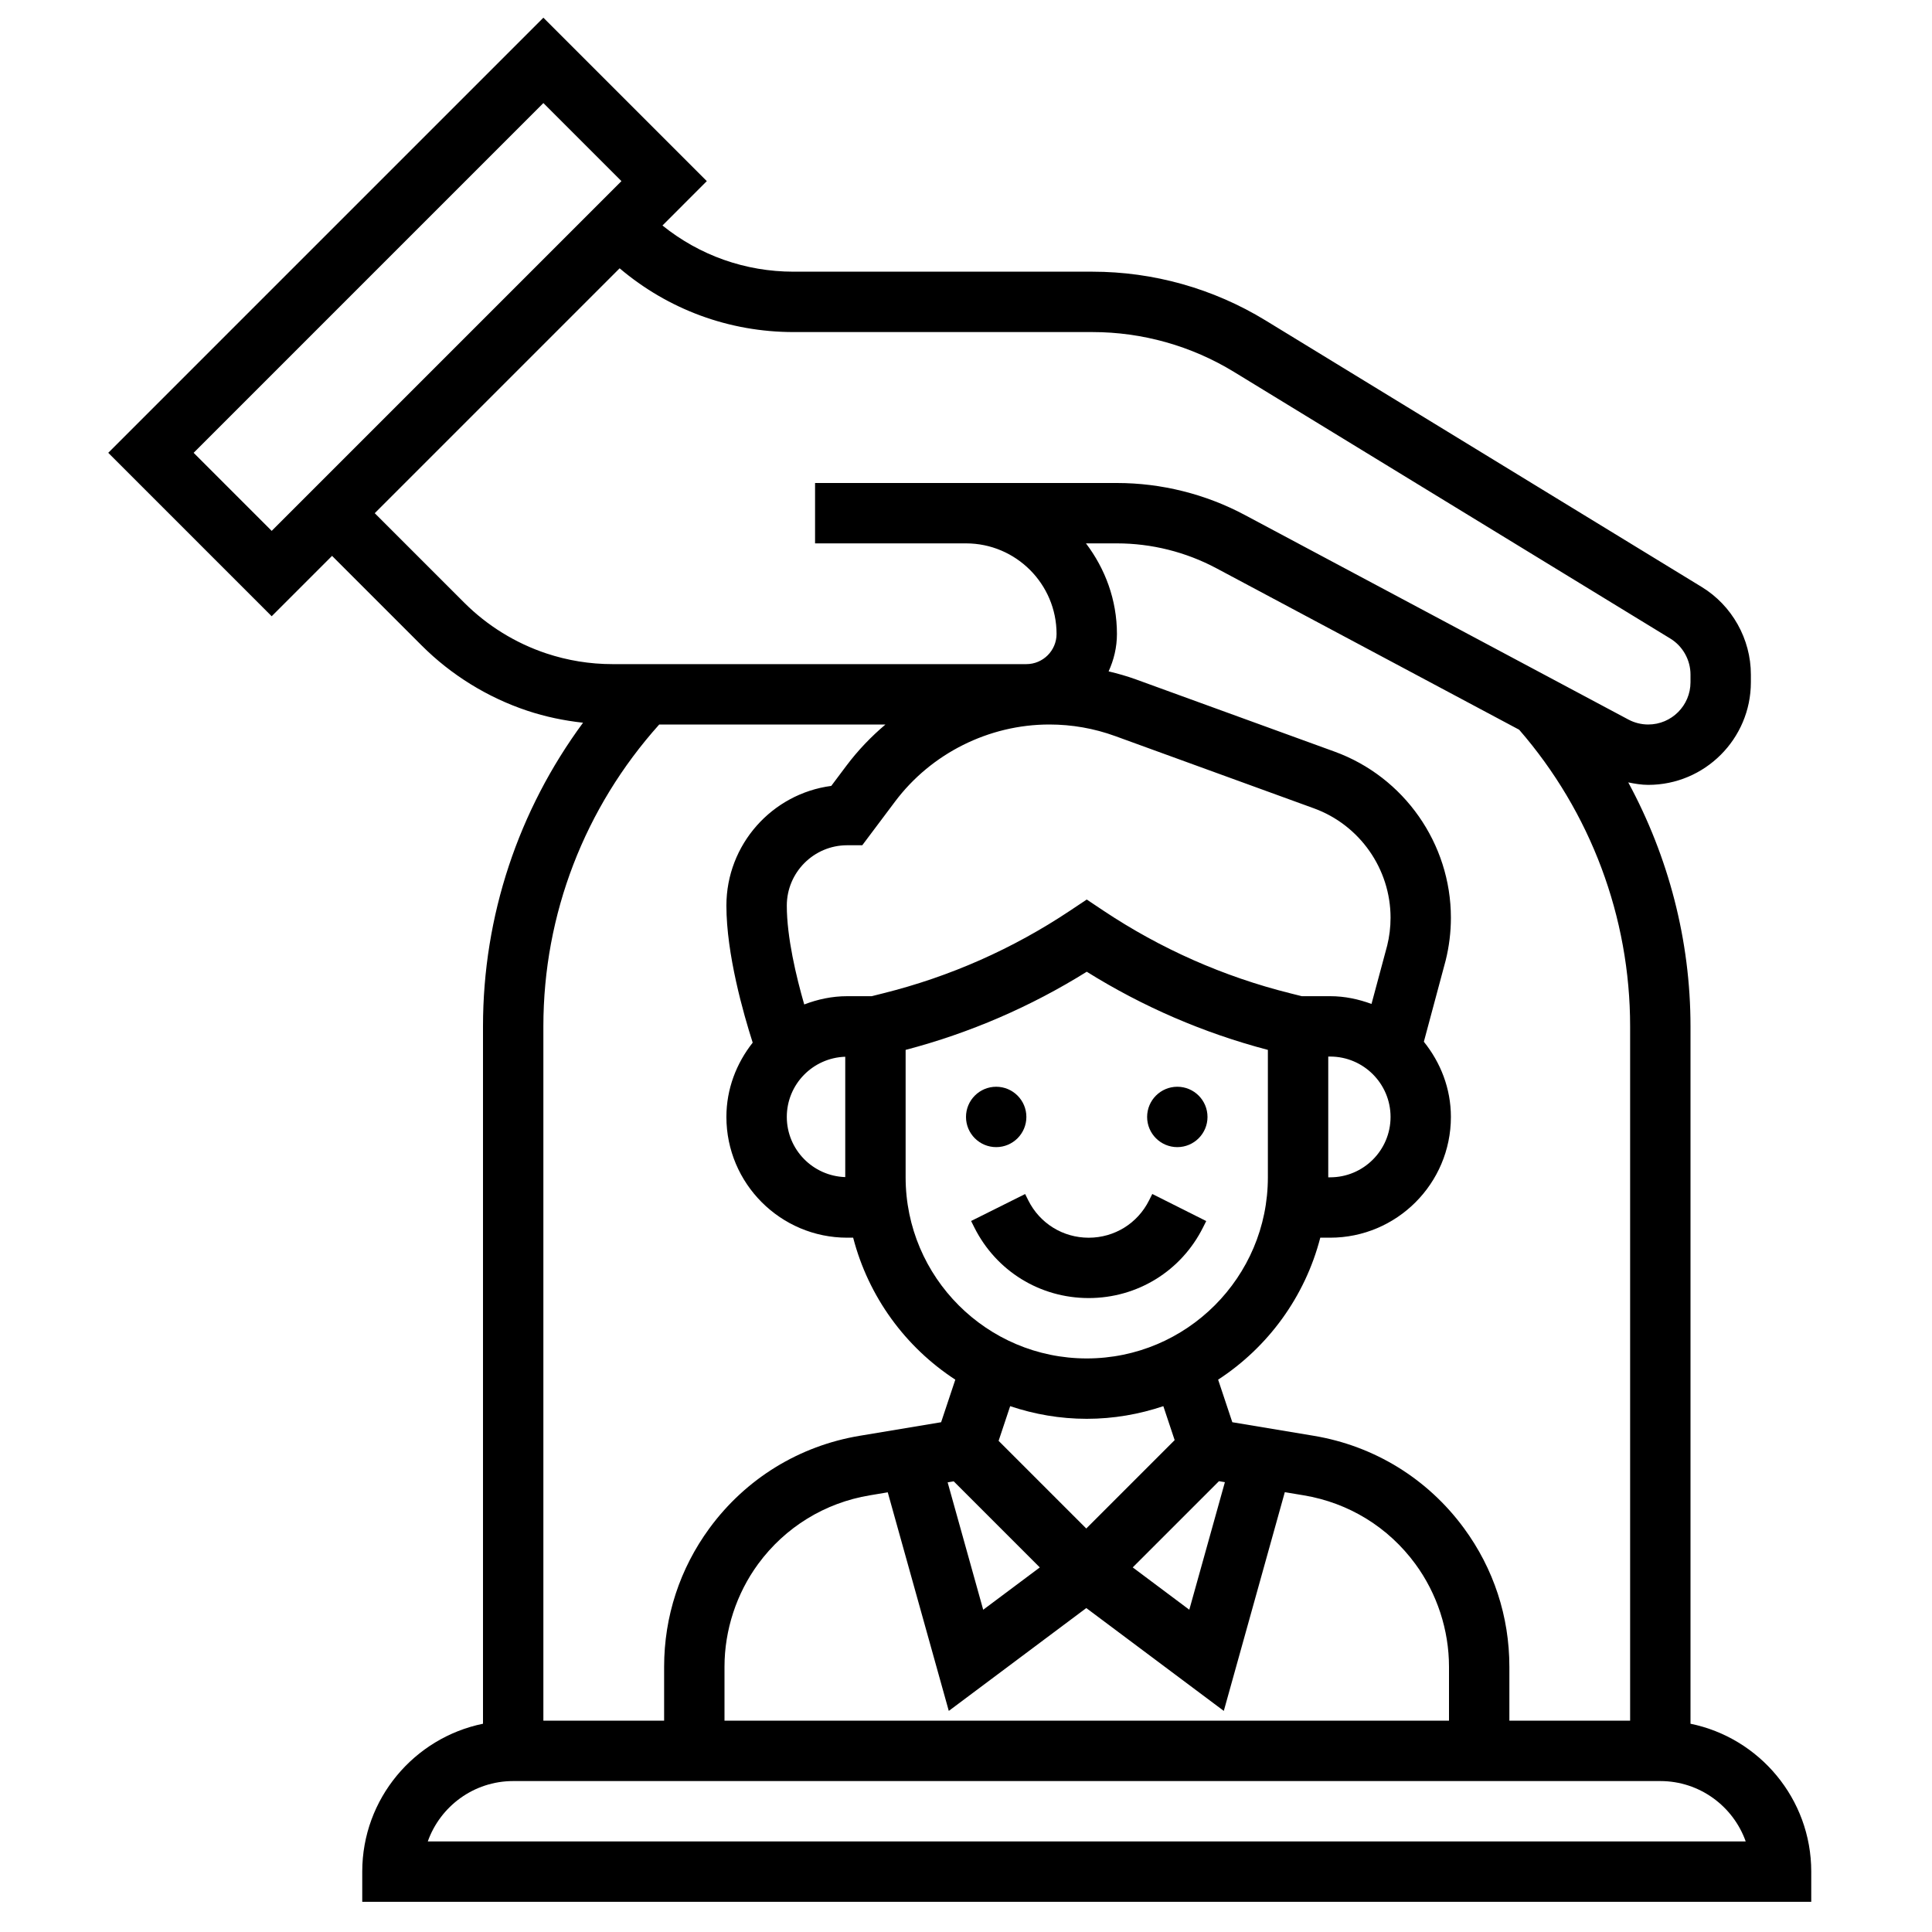 <svg xmlns="http://www.w3.org/2000/svg" width="512" height="512" viewBox="0 0 512 512" fill="none"><path d="M448 456.808V272C448 249.208 442.176 227.064 431.504 207.344C433.247 207.696 435.016 208 436.799 208C451.799 208 464 195.8 464 180.8V178.768C464 169.352 459.008 160.456 450.984 155.56L335.376 84.912C321.552 76.464 305.688 72 289.496 72H210.311C197.511 72 185.391 67.68 175.559 59.76L187.311 48L143.999 4.688L28.688 120L71.999 163.312L87.999 147.312L111.743 171.056C119.551 178.872 129.223 184.84 139.695 188.336C144.519 189.944 149.487 190.976 154.511 191.528C137.383 214.76 127.999 242.736 127.999 272V456.808C109.767 460.528 95.999 476.68 95.999 496V504H480V496C480 476.688 466.232 460.528 448 456.808ZM432 456H400V441.712C400 428.408 395.84 415.712 387.967 404.992C378.336 391.872 364.191 383.168 348.135 380.496L326.576 376.904L322.816 365.624C336.032 357.016 345.84 343.664 349.888 328H352.504C370.152 328 384.504 313.648 384.504 296C384.504 288.432 381.751 281.56 377.336 276.072L383.104 254.576C384.032 250.864 384.504 247.04 384.504 243.216C384.504 223.584 372.112 205.888 353.664 199.184L301.032 180.048C298.656 179.184 296.232 178.504 293.792 177.92C295.184 174.88 296 171.544 296 168C296 158.96 292.871 150.704 287.792 144H296C305.16 144 314.272 146.28 322.352 150.592L402.592 193.384C421.536 215.2 432 243.048 432 272V456ZM223.999 280.048V311.944C215.415 311.664 208.511 304.648 208.511 295.992C208.511 287.336 215.415 280.328 223.999 280.048ZM231.016 264H224.511C220.487 264 216.68 264.832 213.128 266.192C211.008 258.832 208.511 248.392 208.511 240C208.511 231.176 215.687 224 224.511 224H228.511L237.167 212.464C246.768 199.648 262.072 192 278.088 192C284.064 192 289.944 193.032 295.568 195.08L348.2 214.216C360.352 218.632 368.512 230.288 368.512 243.216C368.512 245.736 368.199 248.256 367.624 250.568L363.464 266.056C360.031 264.792 356.376 264 352.512 264H344.984L341.92 263.232C324.248 258.816 307.6 251.448 292.432 241.344L288 238.384L283.559 241.344C268.391 251.456 251.743 258.824 234.072 263.232L231.016 264ZM352 280H352.512C361.336 280 368.512 287.176 368.512 296C368.512 304.824 361.336 312 352.512 312H352V280ZM239.999 278.232C256.992 273.768 273.104 266.808 288 257.52C302.896 266.816 319.008 273.768 336 278.232V312C336 338.472 314.471 360 288 360C261.528 360 239.999 338.472 239.999 312V278.232ZM323.04 392.528L324.608 392.792L315.176 426.592L300.184 415.376L323.04 392.528ZM288 376C295.096 376 301.904 374.792 308.296 372.648L311.296 381.648L287.872 405.072L264.64 381.84L267.704 372.648C274.096 374.792 280.904 376 288 376ZM252.743 392.568L275.559 415.384L260.559 426.6L251.135 392.84L252.743 392.568ZM235.264 395.48L251.439 453.408L287.88 426.152L324.32 453.408L340.488 395.44L345.512 396.28C357.432 398.264 367.927 404.72 375.072 414.456C380.832 422.296 384 431.976 384 441.712V456H191.999V441.712C191.999 431.984 195.167 422.304 200.927 414.456C208.079 404.72 218.576 398.264 230.488 396.28L235.264 395.48ZM51.312 120L143.999 27.312L164.688 48L71.999 140.688L51.312 120ZM123.055 159.744L99.311 136L164.207 71.104C177.087 82.016 193.223 88 210.303 88H289.488C302.736 88 315.72 91.656 327.032 98.568L442.64 169.216C445.952 171.232 448 174.896 448 178.768V180.8C448 186.976 442.975 192 436.799 192C434.967 192 433.144 191.544 431.528 190.68L329.88 136.472C319.496 130.928 307.776 128 296 128H255.999H231.999H215.999V144H231.999H255.999C269.231 144 279.999 154.768 279.999 168C279.999 172.408 276.408 176 271.999 176H162.303C156.327 176 150.423 175.04 144.751 173.152C136.623 170.44 129.119 165.808 123.055 159.744ZM174.703 192H234.656C230.863 195.208 227.383 198.832 224.352 202.864L220.296 208.272C204.632 210.336 192.503 223.776 192.503 240C192.503 252.872 197.031 268.696 199.471 276.312C195.175 281.76 192.503 288.544 192.503 296C192.503 313.648 206.855 328 224.503 328H226.095C230.151 343.664 239.951 357.016 253.167 365.624L249.408 376.904L227.848 380.496C211.792 383.168 197.648 391.864 188.016 404.992C180.16 415.712 175.999 428.408 175.999 441.712V456H143.999V272C143.999 242.28 154.935 214.04 174.703 192ZM113.367 488C116.671 478.688 125.567 472 135.999 472H440C450.432 472 459.328 478.688 462.632 488H113.367Z" fill="black"></path><path d="M257.352 323.576L258.192 325.256C263.976 336.824 275.584 344 288.512 344C301.432 344 313.048 336.824 318.816 325.28L319.664 323.592L305.368 316.416L304.512 318.12C301.464 324.216 295.336 328.008 288.512 328.008C281.688 328.008 275.56 324.216 272.512 318.12L271.672 316.432L257.352 323.576Z" fill="black"></path><path d="M312 304C316.418 304 320 300.418 320 296C320 291.582 316.418 288 312 288C307.582 288 304 291.582 304 296C304 300.418 307.582 304 312 304Z" fill="black"></path><path d="M264 304C268.418 304 272 300.418 272 296C272 291.582 268.418 288 264 288C259.582 288 256 291.582 256 296C256 300.418 259.582 304 264 304Z" fill="black"></path></svg>